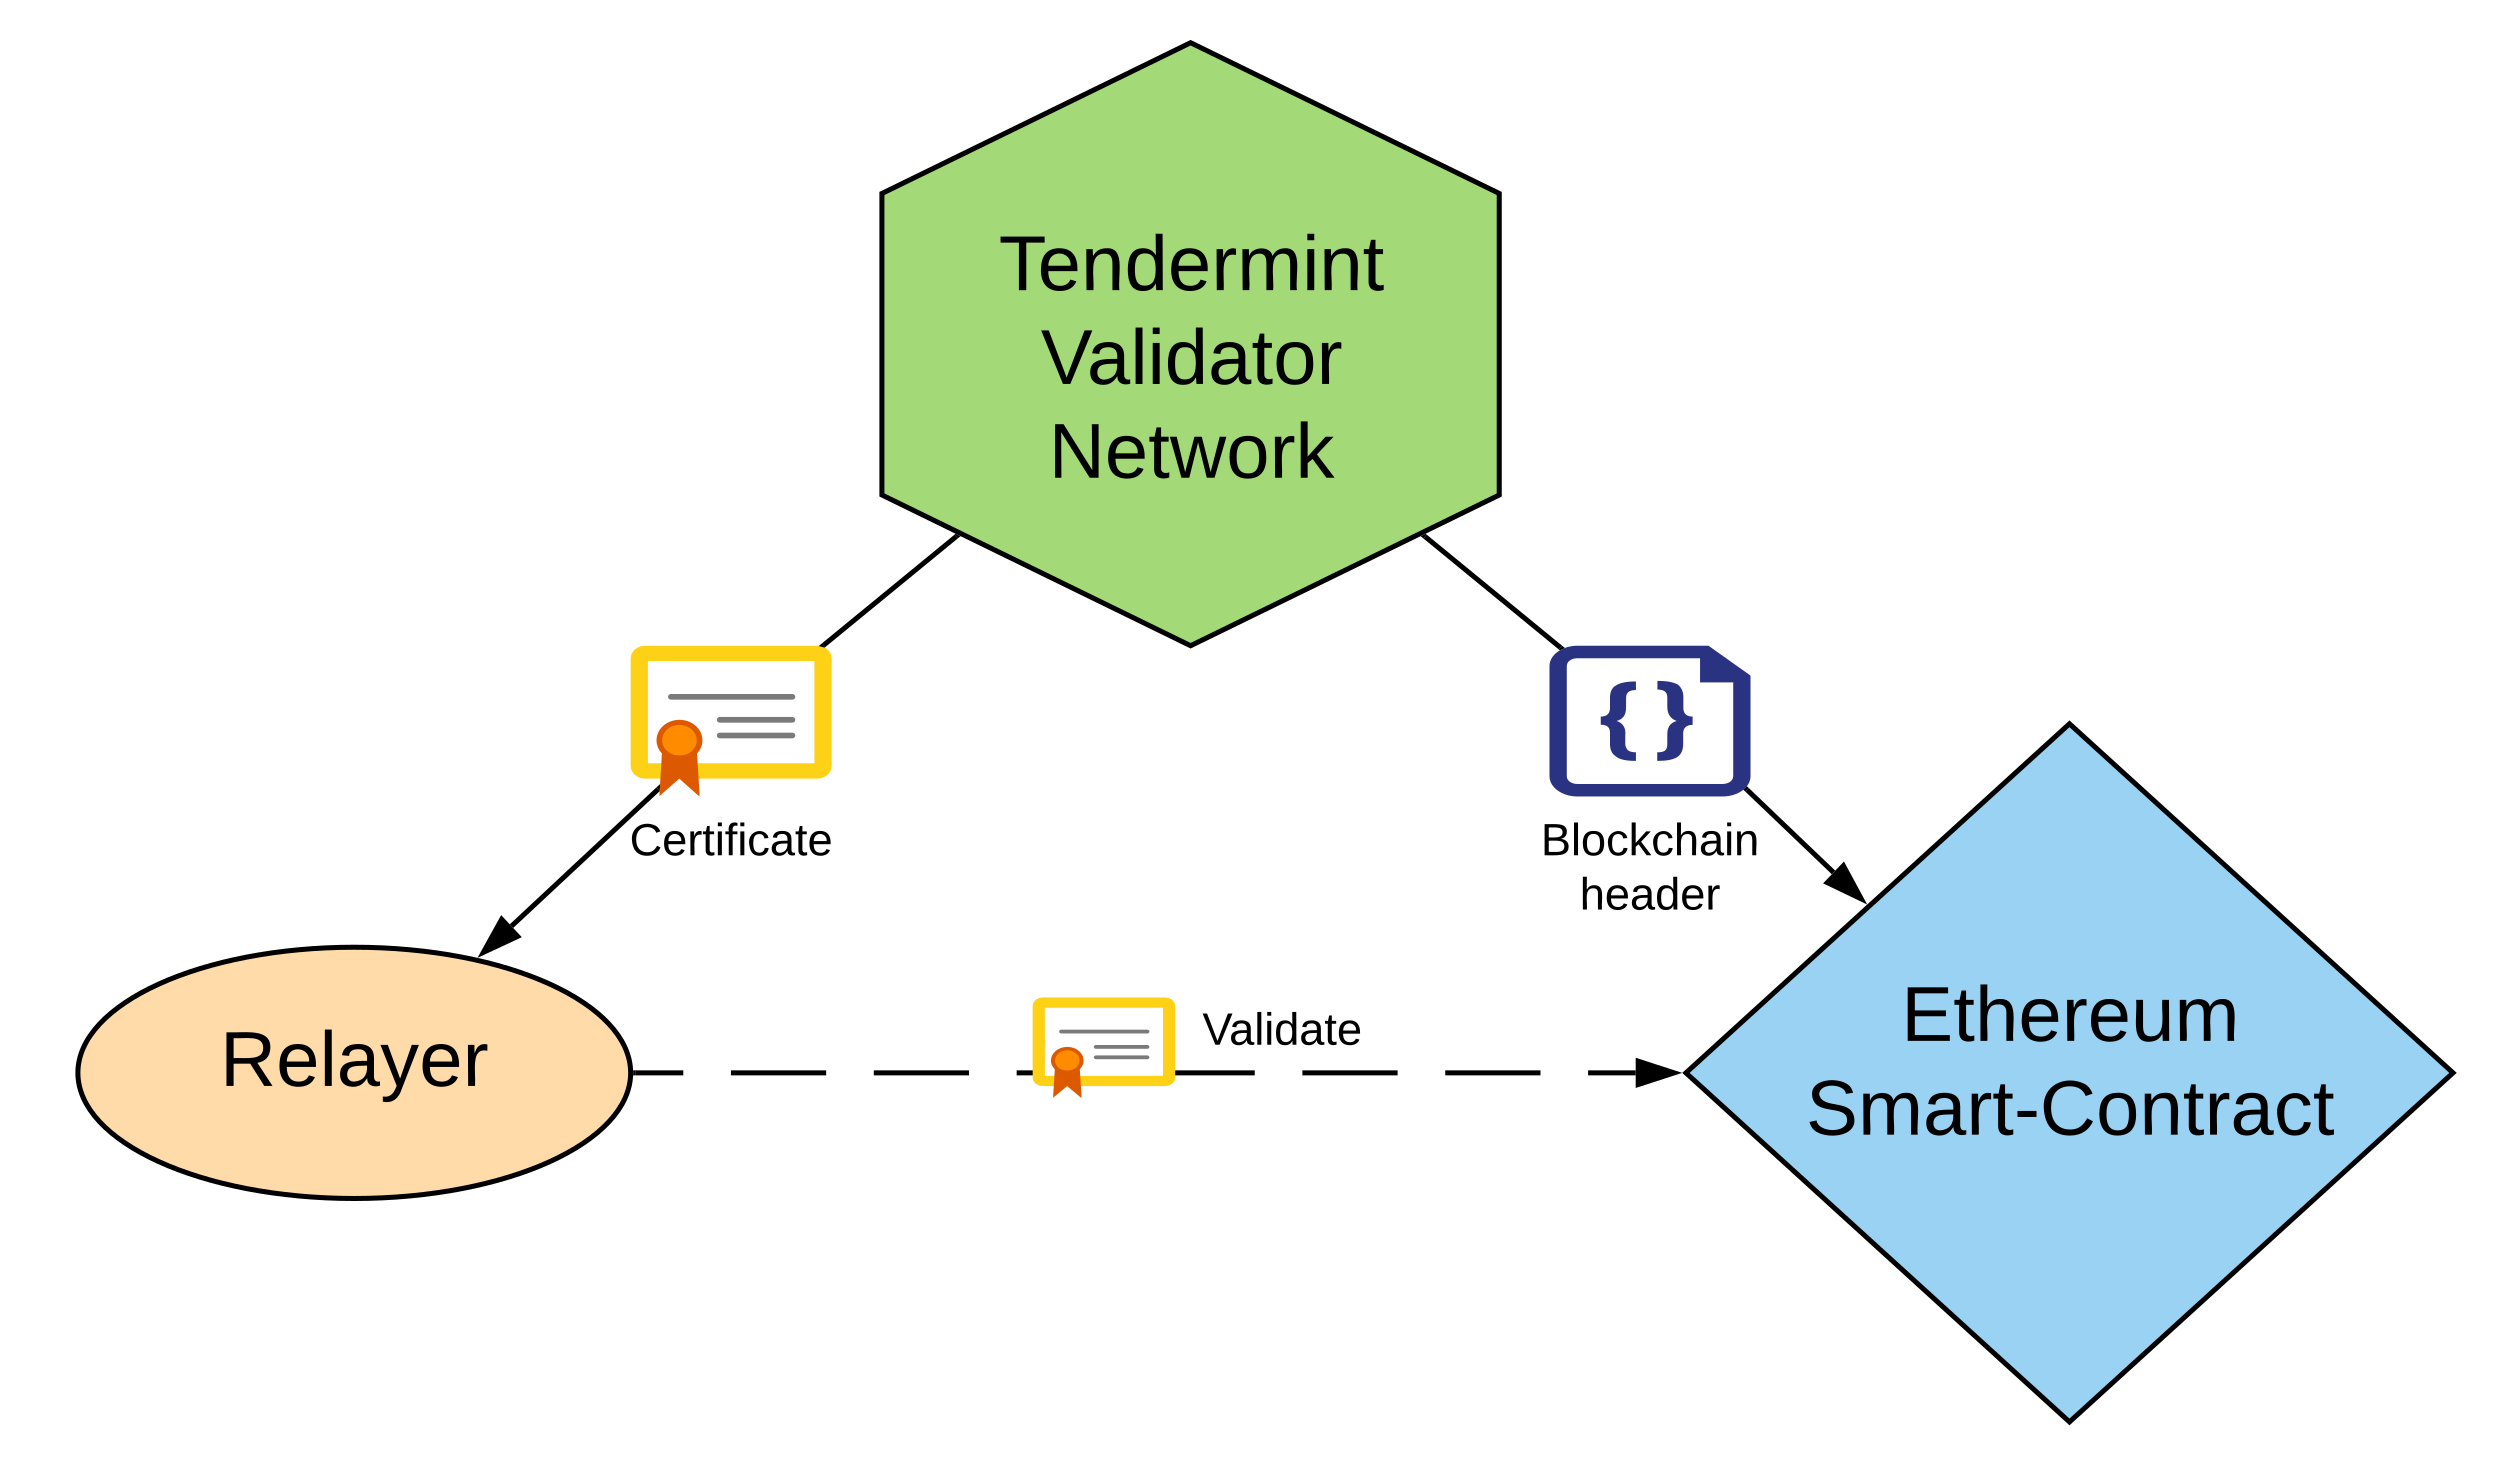 <svg xmlns="http://www.w3.org/2000/svg" xmlns:xlink="http://www.w3.org/1999/xlink" xmlns:lucid="lucid" width="995" height="582"><g transform="translate(-609 -283)" lucid:page-tab-id="0_0"><path d="M0 0h1870.4v1323.2H0z" fill="#fff"/><path d="M860 710c0 27.6-49.25 50-110 50s-110-22.4-110-50 49.25-50 110-50 110 22.4 110 50z" stroke="#000" stroke-width="2" fill="#ffdba9"/><use xlink:href="#a" transform="matrix(1,0,0,1,645,665) translate(51.554 50.201)"/><path d="M1082.85 540L960 480V360l122.85-60 122.85 60v120z" stroke="#000" stroke-width="2" fill="#a3d977"/><path d="M983.27 368.6h199.16v105.37H983.27z" stroke="#000" stroke-opacity="0" stroke-width="2" fill="#a3d977"/><use xlink:href="#b" transform="matrix(1,0,0,1,988.27,373.594) translate(18.259 24.889)"/><use xlink:href="#c" transform="matrix(1,0,0,1,988.27,373.594) translate(34.938 62.222)"/><use xlink:href="#d" transform="matrix(1,0,0,1,988.27,373.594) translate(38.093 99.556)"/><path d="M1432.65 571.07L1585.3 710l-152.65 138.93L1280 710z" stroke="#000" stroke-width="2" fill="#99d2f2"/><use xlink:href="#e" transform="matrix(1,0,0,1,1285,576.074) translate(80.684 121.201)"/><use xlink:href="#f" transform="matrix(1,0,0,1,1285,576.074) translate(42.789 158.535)"/><path d="M940 587.8c0 2.8-2.56 5.08-5.68 5.08h-68.64c-3.12 0-5.68-2.27-5.68-5.08v-42.72c0-2.8 2.56-5.08 5.68-5.08h68.64c3.12 0 5.68 2.27 5.68 5.08v42.72z" stroke="#000" stroke-opacity="0" fill="#fcd116"/><path d="M866.86 546.1h66.28v40.68h-66.28V546.1z" stroke="#000" stroke-opacity="0" fill="#fff"/><path d="M888.57 577.63c0 4.5-4.1 8.13-9.14 8.13-5.05 0-9.14-3.64-9.14-8.13 0-4.5 4.08-8.14 9.13-8.14 5.05 0 9.14 3.64 9.14 8.13z" stroke="#000" stroke-opacity="0" fill="#dd5900"/><path d="M886.3 577.63c0 3.37-3.1 6.1-6.87 6.1-3.8 0-6.86-2.73-6.86-6.1 0-3.37 3.07-6.1 6.86-6.1 3.78 0 6.86 2.73 6.86 6.1z" stroke="#000" stroke-opacity="0" fill="#ff8c00"/><path d="M879.43 583.73c-2.67 0-5.08-.92-6.9-2.4l-1.1 18.56 7.9-7 8 7.1.1-1-1.1-17.66c-1.83 1.47-4.24 2.4-6.9 2.4z" stroke="#000" stroke-opacity="0" fill="#dd5900"/><path d="M925.54 575.7c0 .64-.56 1.15-1.28 1.15h-28.7c-.7 0-1.28-.5-1.28-1.14 0-.6.57-1.12 1.3-1.12h28.68c.72 0 1.28.5 1.28 1.13M925.54 569.5c0 .62-.56 1.13-1.28 1.13h-28.7c-.7 0-1.28-.5-1.28-1.14 0-.64.57-1.15 1.3-1.15h28.68c.72 0 1.28.5 1.28 1.14M925.54 560.34c0 .63-.56 1.14-1.27 1.14h-48.15c-.7 0-1.26-.5-1.26-1.14 0-.63.55-1.14 1.26-1.14h48.15c.7 0 1.27.5 1.27 1.14" stroke="#000" stroke-opacity="0" fill="#7a7a7a"/><use xlink:href="#g" transform="matrix(1,0,0,1,830,609) translate(29.6 14.4)"/><path d="M989.54 496.55L936.8 539.8" stroke="#000" stroke-width="2" fill="none"/><path d="M991.3 496.4l-1.15.94-1.27-1.55.44-.37zM937.46 540.56l-.22.2-2.4-.63 1.35-1.1z"/><path d="M870.9 597.15l-58.33 54.45" stroke="#000" stroke-width="2" fill="none"/><path d="M871.55 597.9l-1.35-1.46 1.52-1.4z"/><path d="M801.4 662.02l7.27-13.12 6.33 6.77z" stroke="#000" stroke-width="2"/><path d="M1176.17 496.55l53.9 44.2" stroke="#000" stroke-width="2" fill="none"/><path d="M1176.82 495.8l-1.27 1.54-1.14-.94 1.98-.97zM1231.9 540.96l-1.96.8-.12.1-.4-.34 1.25-1.55z"/><path d="M1288.98 540h-52.16c-6.08 0-11.12 3.66-11.12 8.04v43.92c0 4.44 5.04 8.04 11.12 8.04h57.76c6.16 0 11.12-3.66 11.12-8.04v-40.08L1288.98 540zm9.84 51.96c0 1.74-1.84 3.06-4.24 3.06h-57.76c-2.4 0-4.24-1.32-4.24-3.06v-43.92c0-1.74 1.84-3.06 4.24-3.06h48.8v9.6h13.2v37.38z" stroke="#000" stroke-opacity="0" fill="#2a3282"/><path d="M1249.78 560.7v4.02c0 2.34-1.28 3.48-3.68 3.48v3.24c2.64 0 3.68 1.14 3.68 3.24v4.44c0 2.34.8 3.84 2.16 4.8 1.52 1.38 4.24 1.92 8.16 1.92v-3.42c-1.28 0-2.4-.24-3.2-.78-.48-.6-1.04-1.32-1.04-2.46v-3.66c.32-2.88-1.04-4.8-3.44-5.58 2.64-.72 3.76-2.46 3.76-5.34v-3.84c0-2.16 1.28-3.12 3.92-3.12v-3.42c-3.92 0-6.64.6-8.16 1.74-1.36.72-2.16 2.46-2.16 4.74zM1278.98 564.72v-4.2c0-2.34-.8-3.84-2.08-4.98-1.6-.96-4.32-1.56-8.24-1.56v3.48c2.64 0 3.92.96 3.92 3.06v3.66c0 3.06 1.36 4.98 3.76 5.76-2.64.78-3.76 2.46-3.76 5.4v3.84c0 1.14-.24 1.92-.8 2.46-.8.6-1.52.78-3.2.78v3.42c4 0 6.64-.54 8.24-1.74 1.36-.96 2.08-2.7 2.08-4.98v-4.2c0-2.28 1.36-3.42 3.76-3.42v-3.3c-2.4 0-3.68-1.14-3.68-3.48z" stroke="#000" stroke-opacity="0" fill="#2a3282"/><use xlink:href="#h" transform="matrix(1,0,0,1,1195.705,609) translate(26.55 14.4)"/><use xlink:href="#i" transform="matrix(1,0,0,1,1195.705,609) translate(42.025 36)"/><path d="M1304.32 597.34l34.43 32.9" stroke="#000" stroke-width="2" fill="none"/><path d="M1305.03 596.64l-1.38 1.44-.86-.82.8-.6.6-.8z"/><path d="M1349.8 640.77l-13.53-6.5 6.4-6.7z" stroke="#000" stroke-width="2"/><path d="M862 710h18.95m18.96 0h37.9m18.96 0h37.9m18.96 0h37.9m18.96 0h37.9m18.96 0h37.9m18.96 0h37.9m18.96 0H1260" stroke="#000" stroke-width="2" fill="none"/><path d="M862.03 711h-1.05l.02-1v-.62l-.03-.38h1.06z"/><path d="M1275.28 710l-14.27 4.64v-9.28z" stroke="#000" stroke-width="2"/><use xlink:href="#j" transform="matrix(1,0,0,1,1087.558,684.4) translate(0 14.4)"/><path d="M1076.73 711.87c0 1.87-1.82 3.38-4.03 3.38h-48.67c-2.2 0-4.03-1.5-4.03-3.38v-28.5c0-1.85 1.82-3.37 4.03-3.37h48.67c2.2 0 4.03 1.52 4.03 3.38v28.5z" stroke="#000" stroke-opacity="0" fill="#fcd116"/><path d="M1024.86 684.07h47v27.12h-47v-27.13z" stroke="#000" stroke-opacity="0" fill="#fff"/><path d="M1040.26 705.1c0 2.98-2.9 5.4-6.48 5.4-3.58 0-6.5-2.42-6.5-5.4 0-3 2.92-5.44 6.5-5.44s6.48 2.43 6.48 5.43z" stroke="#000" stroke-opacity="0" fill="#dd5900"/><path d="M1038.64 705.1c0 2.23-2.18 4.05-4.86 4.05-2.7 0-4.87-1.82-4.87-4.06 0-2.26 2.2-4.08 4.88-4.08 2.68 0 4.86 1.82 4.86 4.07z" stroke="#000" stroke-opacity="0" fill="#ff8c00"/><path d="M1033.78 709.15c-1.9 0-3.6-.6-4.9-1.6l-.77 12.38 5.6-4.67 5.67 4.74.08-.67-.77-11.77c-1.3.98-3.02 1.6-4.9 1.6z" stroke="#000" stroke-opacity="0" fill="#dd5900"/><path d="M1066.48 703.8c0 .43-.4.77-.9.77h-20.36c-.5 0-.9-.34-.9-.76 0-.4.4-.75.9-.75h20.35c.5 0 .9.34.9.76M1066.48 699.66c0 .42-.4.76-.9.76h-20.36c-.5 0-.9-.34-.9-.76s.4-.76.9-.76h20.35c.5 0 .9.34.9.76M1066.48 693.56c0 .42-.4.76-.9.76h-34.15c-.5 0-.9-.34-.9-.76s.4-.76.9-.76h34.15c.5 0 .9.34.9.76" stroke="#000" stroke-opacity="0" fill="#7a7a7a"/><path d="M1048.36 715.25" stroke="#000" stroke-width="2" fill="none"/><path/><path/><defs><path d="M233-177c-1 41-23 64-60 70L243 0h-38l-65-103H63V0H30v-248c88 3 205-21 203 71zM63-129c60-2 137 13 137-47 0-61-80-42-137-45v92" id="k"/><path d="M100-194c63 0 86 42 84 106H49c0 40 14 67 53 68 26 1 43-12 49-29l28 8c-11 28-37 45-77 45C44 4 14-33 15-96c1-61 26-98 85-98zm52 81c6-60-76-77-97-28-3 7-6 17-6 28h103" id="l"/><path d="M24 0v-261h32V0H24" id="m"/><path d="M141-36C126-15 110 5 73 4 37 3 15-17 15-53c-1-64 63-63 125-63 3-35-9-54-41-54-24 1-41 7-42 31l-33-3c5-37 33-52 76-52 45 0 72 20 72 64v82c-1 20 7 32 28 27v20c-31 9-61-2-59-35zM48-53c0 20 12 33 32 33 41-3 63-29 60-74-43 2-92-5-92 41" id="n"/><path d="M179-190L93 31C79 59 56 82 12 73V49c39 6 53-20 64-50L1-190h34L92-34l54-156h33" id="o"/><path d="M114-163C36-179 61-72 57 0H25l-1-190h30c1 12-1 29 2 39 6-27 23-49 58-41v29" id="p"/><g id="a"><use transform="matrix(0.086,0,0,0.086,0,0)" xlink:href="#k"/><use transform="matrix(0.086,0,0,0.086,22.383,0)" xlink:href="#l"/><use transform="matrix(0.086,0,0,0.086,39.667,0)" xlink:href="#m"/><use transform="matrix(0.086,0,0,0.086,46.494,0)" xlink:href="#n"/><use transform="matrix(0.086,0,0,0.086,63.778,0)" xlink:href="#o"/><use transform="matrix(0.086,0,0,0.086,79.333,0)" xlink:href="#l"/><use transform="matrix(0.086,0,0,0.086,96.617,0)" xlink:href="#p"/></g><path d="M127-220V0H93v-220H8v-28h204v28h-85" id="q"/><path d="M117-194c89-4 53 116 60 194h-32v-121c0-31-8-49-39-48C34-167 62-67 57 0H25l-1-190h30c1 10-1 24 2 32 11-22 29-35 61-36" id="r"/><path d="M85-194c31 0 48 13 60 33l-1-100h32l1 261h-30c-2-10 0-23-3-31C134-8 116 4 85 4 32 4 16-35 15-94c0-66 23-100 70-100zm9 24c-40 0-46 34-46 75 0 40 6 74 45 74 42 0 51-32 51-76 0-42-9-74-50-73" id="s"/><path d="M210-169c-67 3-38 105-44 169h-31v-121c0-29-5-50-35-48C34-165 62-65 56 0H25l-1-190h30c1 10-1 24 2 32 10-44 99-50 107 0 11-21 27-35 58-36 85-2 47 119 55 194h-31v-121c0-29-5-49-35-48" id="t"/><path d="M24-231v-30h32v30H24zM24 0v-190h32V0H24" id="u"/><path d="M59-47c-2 24 18 29 38 22v24C64 9 27 4 27-40v-127H5v-23h24l9-43h21v43h35v23H59v120" id="v"/><g id="b"><use transform="matrix(0.086,0,0,0.086,0,0)" xlink:href="#q"/><use transform="matrix(0.086,0,0,0.086,15.469,0)" xlink:href="#l"/><use transform="matrix(0.086,0,0,0.086,32.753,0)" xlink:href="#r"/><use transform="matrix(0.086,0,0,0.086,50.037,0)" xlink:href="#s"/><use transform="matrix(0.086,0,0,0.086,67.321,0)" xlink:href="#l"/><use transform="matrix(0.086,0,0,0.086,84.605,0)" xlink:href="#p"/><use transform="matrix(0.086,0,0,0.086,94.889,0)" xlink:href="#t"/><use transform="matrix(0.086,0,0,0.086,120.728,0)" xlink:href="#u"/><use transform="matrix(0.086,0,0,0.086,127.556,0)" xlink:href="#r"/><use transform="matrix(0.086,0,0,0.086,144.84,0)" xlink:href="#v"/></g><path d="M137 0h-34L2-248h35l83 218 83-218h36" id="w"/><path d="M100-194c62-1 85 37 85 99 1 63-27 99-86 99S16-35 15-95c0-66 28-99 85-99zM99-20c44 1 53-31 53-75 0-43-8-75-51-75s-53 32-53 75 10 74 51 75" id="x"/><g id="c"><use transform="matrix(0.086,0,0,0.086,0,0)" xlink:href="#w"/><use transform="matrix(0.086,0,0,0.086,18.407,0)" xlink:href="#n"/><use transform="matrix(0.086,0,0,0.086,35.691,0)" xlink:href="#m"/><use transform="matrix(0.086,0,0,0.086,42.519,0)" xlink:href="#u"/><use transform="matrix(0.086,0,0,0.086,49.346,0)" xlink:href="#s"/><use transform="matrix(0.086,0,0,0.086,66.63,0)" xlink:href="#n"/><use transform="matrix(0.086,0,0,0.086,83.914,0)" xlink:href="#v"/><use transform="matrix(0.086,0,0,0.086,92.556,0)" xlink:href="#x"/><use transform="matrix(0.086,0,0,0.086,109.84,0)" xlink:href="#p"/></g><path d="M190 0L58-211 59 0H30v-248h39L202-35l-2-213h31V0h-41" id="y"/><path d="M206 0h-36l-40-164L89 0H53L-1-190h32L70-26l43-164h34l41 164 42-164h31" id="z"/><path d="M143 0L79-87 56-68V0H24v-261h32v163l83-92h37l-77 82L181 0h-38" id="A"/><g id="d"><use transform="matrix(0.086,0,0,0.086,0,0)" xlink:href="#y"/><use transform="matrix(0.086,0,0,0.086,22.383,0)" xlink:href="#l"/><use transform="matrix(0.086,0,0,0.086,39.667,0)" xlink:href="#v"/><use transform="matrix(0.086,0,0,0.086,48.309,0)" xlink:href="#z"/><use transform="matrix(0.086,0,0,0.086,70.691,0)" xlink:href="#x"/><use transform="matrix(0.086,0,0,0.086,87.975,0)" xlink:href="#p"/><use transform="matrix(0.086,0,0,0.086,98.259,0)" xlink:href="#A"/></g><path d="M30 0v-248h187v28H63v79h144v27H63v87h162V0H30" id="B"/><path d="M106-169C34-169 62-67 57 0H25v-261h32l-1 103c12-21 28-36 61-36 89 0 53 116 60 194h-32v-121c2-32-8-49-39-48" id="C"/><path d="M84 4C-5 8 30-112 23-190h32v120c0 31 7 50 39 49 72-2 45-101 50-169h31l1 190h-30c-1-10 1-25-2-33-11 22-28 36-60 37" id="D"/><g id="e"><use transform="matrix(0.086,0,0,0.086,0,0)" xlink:href="#B"/><use transform="matrix(0.086,0,0,0.086,20.741,0)" xlink:href="#v"/><use transform="matrix(0.086,0,0,0.086,29.383,0)" xlink:href="#C"/><use transform="matrix(0.086,0,0,0.086,46.667,0)" xlink:href="#l"/><use transform="matrix(0.086,0,0,0.086,63.951,0)" xlink:href="#p"/><use transform="matrix(0.086,0,0,0.086,74.235,0)" xlink:href="#l"/><use transform="matrix(0.086,0,0,0.086,91.519,0)" xlink:href="#D"/><use transform="matrix(0.086,0,0,0.086,108.802,0)" xlink:href="#t"/></g><path d="M185-189c-5-48-123-54-124 2 14 75 158 14 163 119 3 78-121 87-175 55-17-10-28-26-33-46l33-7c5 56 141 63 141-1 0-78-155-14-162-118-5-82 145-84 179-34 5 7 8 16 11 25" id="E"/><path d="M16-82v-28h88v28H16" id="F"/><path d="M212-179c-10-28-35-45-73-45-59 0-87 40-87 99 0 60 29 101 89 101 43 0 62-24 78-52l27 14C228-24 195 4 139 4 59 4 22-46 18-125c-6-104 99-153 187-111 19 9 31 26 39 46" id="G"/><path d="M96-169c-40 0-48 33-48 73s9 75 48 75c24 0 41-14 43-38l32 2c-6 37-31 61-74 61-59 0-76-41-82-99-10-93 101-131 147-64 4 7 5 14 7 22l-32 3c-4-21-16-35-41-35" id="H"/><g id="f"><use transform="matrix(0.086,0,0,0.086,0,0)" xlink:href="#E"/><use transform="matrix(0.086,0,0,0.086,20.741,0)" xlink:href="#t"/><use transform="matrix(0.086,0,0,0.086,46.58,0)" xlink:href="#n"/><use transform="matrix(0.086,0,0,0.086,63.864,0)" xlink:href="#p"/><use transform="matrix(0.086,0,0,0.086,74.148,0)" xlink:href="#v"/><use transform="matrix(0.086,0,0,0.086,82.79,0)" xlink:href="#F"/><use transform="matrix(0.086,0,0,0.086,93.074,0)" xlink:href="#G"/><use transform="matrix(0.086,0,0,0.086,115.457,0)" xlink:href="#x"/><use transform="matrix(0.086,0,0,0.086,132.741,0)" xlink:href="#r"/><use transform="matrix(0.086,0,0,0.086,150.025,0)" xlink:href="#v"/><use transform="matrix(0.086,0,0,0.086,158.667,0)" xlink:href="#p"/><use transform="matrix(0.086,0,0,0.086,168.951,0)" xlink:href="#n"/><use transform="matrix(0.086,0,0,0.086,186.235,0)" xlink:href="#H"/><use transform="matrix(0.086,0,0,0.086,201.79,0)" xlink:href="#v"/></g><path d="M101-234c-31-9-42 10-38 44h38v23H63V0H32v-167H5v-23h27c-7-52 17-82 69-68v24" id="I"/><g id="g"><use transform="matrix(0.05,0,0,0.05,0,0)" xlink:href="#G"/><use transform="matrix(0.05,0,0,0.05,12.95,0)" xlink:href="#l"/><use transform="matrix(0.05,0,0,0.05,22.95,0)" xlink:href="#p"/><use transform="matrix(0.05,0,0,0.05,28.9,0)" xlink:href="#v"/><use transform="matrix(0.05,0,0,0.05,33.9,0)" xlink:href="#u"/><use transform="matrix(0.05,0,0,0.05,37.85,0)" xlink:href="#I"/><use transform="matrix(0.05,0,0,0.05,42.85,0)" xlink:href="#u"/><use transform="matrix(0.05,0,0,0.05,46.8,0)" xlink:href="#H"/><use transform="matrix(0.05,0,0,0.05,55.8,0)" xlink:href="#n"/><use transform="matrix(0.05,0,0,0.05,65.8,0)" xlink:href="#v"/><use transform="matrix(0.05,0,0,0.05,70.8,0)" xlink:href="#l"/></g><path d="M160-131c35 5 61 23 61 61C221 17 115-2 30 0v-248c76 3 177-17 177 60 0 33-19 50-47 57zm-97-11c50-1 110 9 110-42 0-47-63-36-110-37v79zm0 115c55-2 124 14 124-45 0-56-70-42-124-44v89" id="J"/><g id="h"><use transform="matrix(0.05,0,0,0.05,0,0)" xlink:href="#J"/><use transform="matrix(0.05,0,0,0.05,12,0)" xlink:href="#m"/><use transform="matrix(0.05,0,0,0.05,15.95,0)" xlink:href="#x"/><use transform="matrix(0.05,0,0,0.05,25.95,0)" xlink:href="#H"/><use transform="matrix(0.05,0,0,0.05,34.95,0)" xlink:href="#A"/><use transform="matrix(0.05,0,0,0.05,43.95,0)" xlink:href="#H"/><use transform="matrix(0.05,0,0,0.05,52.95,0)" xlink:href="#C"/><use transform="matrix(0.05,0,0,0.05,62.95,0)" xlink:href="#n"/><use transform="matrix(0.05,0,0,0.05,72.95,0)" xlink:href="#u"/><use transform="matrix(0.05,0,0,0.05,76.9,0)" xlink:href="#r"/></g><g id="i"><use transform="matrix(0.05,0,0,0.05,0,0)" xlink:href="#C"/><use transform="matrix(0.05,0,0,0.05,10,0)" xlink:href="#l"/><use transform="matrix(0.05,0,0,0.05,20,0)" xlink:href="#n"/><use transform="matrix(0.05,0,0,0.05,30,0)" xlink:href="#s"/><use transform="matrix(0.05,0,0,0.05,40,0)" xlink:href="#l"/><use transform="matrix(0.05,0,0,0.05,50,0)" xlink:href="#p"/></g><g id="j"><use transform="matrix(0.05,0,0,0.05,0,0)" xlink:href="#w"/><use transform="matrix(0.05,0,0,0.05,10.65,0)" xlink:href="#n"/><use transform="matrix(0.05,0,0,0.05,20.65,0)" xlink:href="#m"/><use transform="matrix(0.05,0,0,0.05,24.6,0)" xlink:href="#u"/><use transform="matrix(0.05,0,0,0.05,28.55,0)" xlink:href="#s"/><use transform="matrix(0.05,0,0,0.05,38.55,0)" xlink:href="#n"/><use transform="matrix(0.05,0,0,0.05,48.55,0)" xlink:href="#v"/><use transform="matrix(0.05,0,0,0.05,53.55,0)" xlink:href="#l"/></g></defs></g></svg>